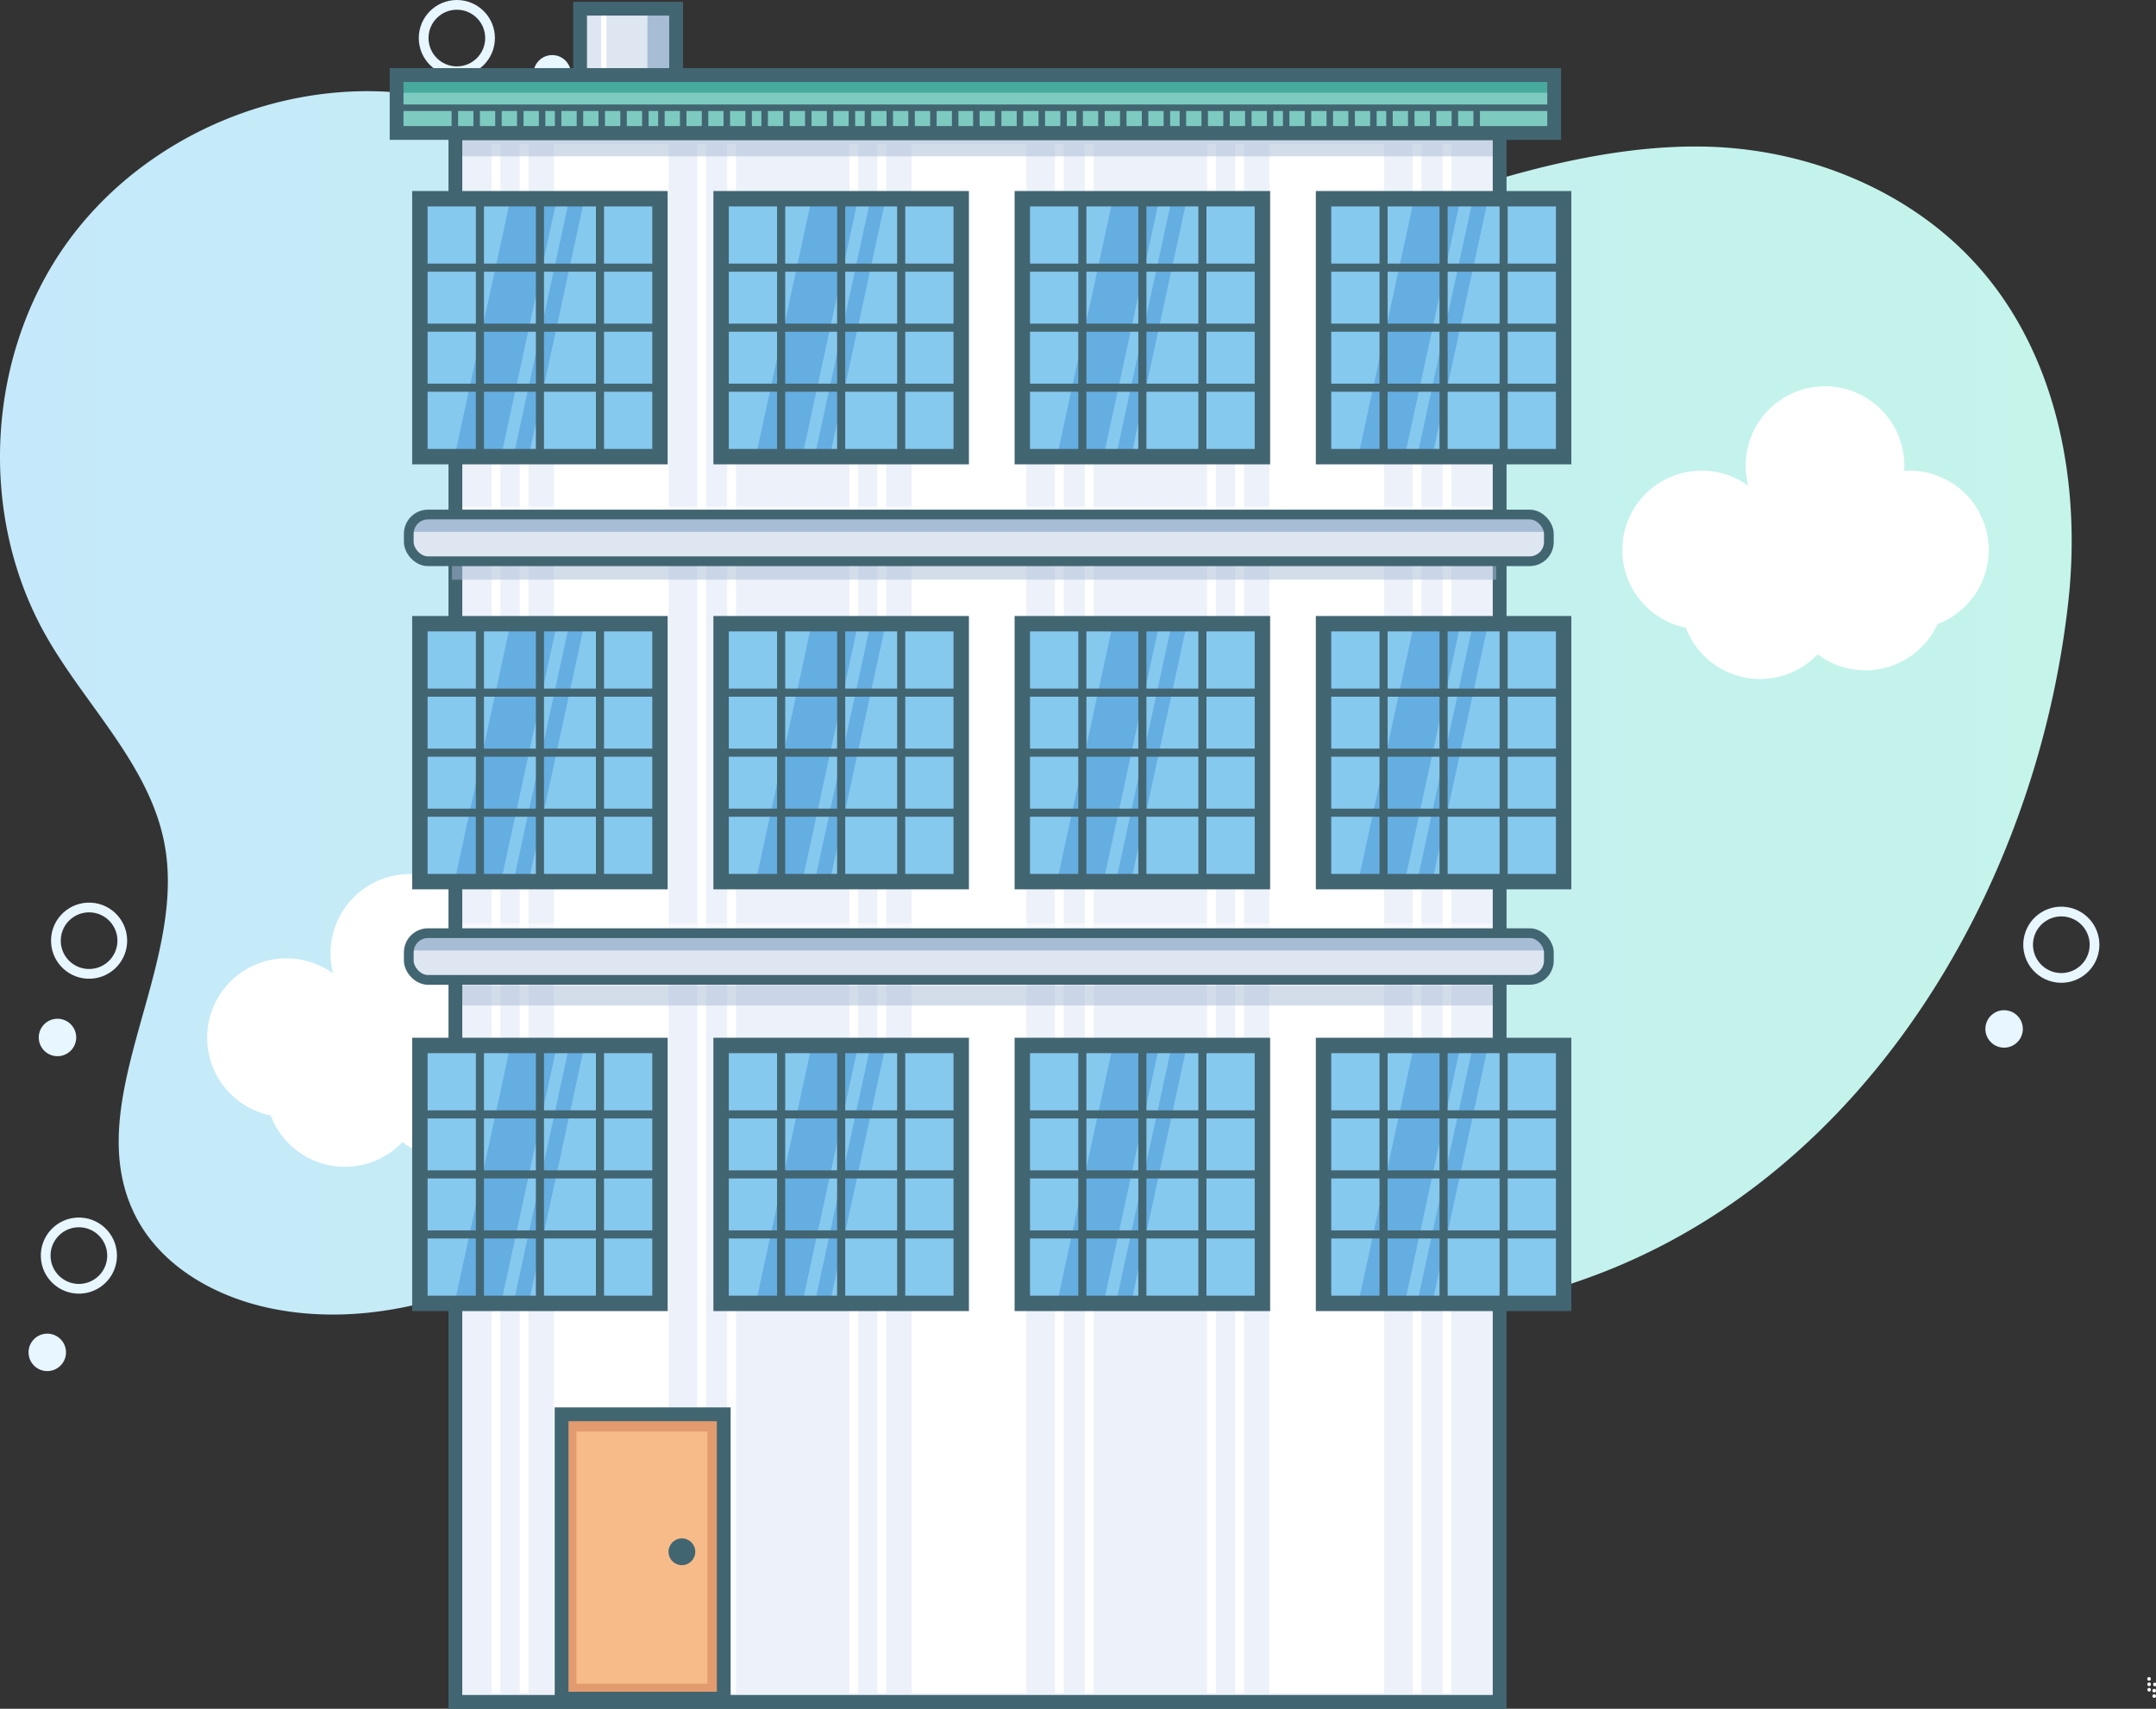 <svg xmlns="http://www.w3.org/2000/svg" xmlns:xlink="http://www.w3.org/1999/xlink" viewBox="0 0 2657.86 2106.86"><rect x="0" y="0" width="2657.86" height="2106.86" fill="#333333" stroke="none"/><defs><style>.cls-1{fill:#fff;}.cls-12,.cls-13,.cls-16,.cls-17,.cls-2,.cls-7{fill:none;stroke-miterlimit:10;}.cls-2{stroke:#e7f6ff;}.cls-13,.cls-2{stroke-width:12px;}.cls-3{fill:#e7f6ff;}.cls-4{fill:url(#linear-gradient);}.cls-5{fill:#edf1f9;}.cls-19,.cls-6{opacity:0.5;}.cls-12,.cls-13,.cls-16,.cls-17,.cls-7{stroke:#426572;}.cls-7{stroke-width:17px;}.cls-8{fill:#a7bcd5;}.cls-9{fill:#dee6f1;}.cls-10{fill:#7dcac1;}.cls-11{fill:#48a99d;}.cls-12{stroke-width:8px;}.cls-14{fill:#86c9ef;}.cls-15{fill:#65aee2;}.cls-16{stroke-width:10px;}.cls-17{stroke-width:19px;}.cls-18{fill:#f6bb89;}.cls-19{fill:#ce7c55;}.cls-20{fill:#426572;}</style><linearGradient id="linear-gradient" y1="868.86" x2="2553.89" y2="868.86" gradientUnits="userSpaceOnUse"><stop offset="0" stop-color="#c5e9fa"/><stop offset="1" stop-color="#c4f4ea"/></linearGradient></defs><title>Asset 670</title><g id="Layer_2" data-name="Layer 2"><g id="Layer_1-2" data-name="Layer 1"><circle class="cls-1" cx="2655.5" cy="2077.92" r="2.23" transform="matrix(1, -0.01, 0.01, 1, -19.77, 25.51)"/><circle class="cls-1" cx="2655.57" cy="2084.61" r="2.23" transform="translate(-19.83 25.51) rotate(-0.55)"/><circle class="cls-1" cx="2655.63" cy="2091.29" r="2.23" transform="translate(-19.89 25.51) rotate(-0.55)"/><circle class="cls-1" cx="2649.24" cy="2070.1" r="2.23" transform="translate(-19.69 25.45) rotate(-0.55)"/><circle class="cls-1" cx="2649.31" cy="2076.78" r="2.23" transform="translate(-19.76 25.45) rotate(-0.55)"/><circle class="cls-1" cx="2649.37" cy="2083.47" r="2.23" transform="translate(-19.82 25.45) rotate(-0.55)"/><circle class="cls-2" cx="97.2" cy="1548.13" r="40.93" transform="translate(-66.58 5.62) rotate(-2.47)"/><circle class="cls-3" cx="58.23" cy="1667.45" r="23.09" transform="translate(-71.76 4.05) rotate(-2.47)"/><path class="cls-4" d="M2479.67,1028.36c-92.61,239.81-266.74,449.89-508.61,542.22a878.55,878.55,0,0,1-96.2,30.46c-172.56,44-361.33,28.71-520.34-51.47-67.51-34-129.07-79-196.83-112.6s-145.2-55.53-219-39c-63.5,14.27-117.07,55.13-171,91.55-127.16,85.85-280,153.8-430.61,124.31-69.19-13.55-137.52-51.1-169.69-113.83-71.13-138.7,63-303.54,35.85-457C185.88,944.83,106.47,871.3,57.12,784.67c-84.44-148.21-74.44-345.08,24.58-484s281.87-212.52,449.51-181C735.6,158.1,890.16,331.09,1088.91,392.31c124.22,38.26,259.27,26.84,378-23.54,191.82-81.4,455.34-206.26,671.2-185.92,114.79,10.81,227.37,61.77,303.13,148.69,95.72,109.82,124.48,265.72,108.51,410.53A1148,1148,0,0,1,2479.67,1028.36Z"/><circle class="cls-2" cx="563.2" cy="46.93" r="40.93"/><circle class="cls-3" cx="680.74" cy="91" r="23.09"/><circle class="cls-2" cx="2541.19" cy="1164.86" r="40.93" transform="translate(810.26 3359.95) rotate(-76.37)"/><circle class="cls-3" cx="2470.66" cy="1268.69" r="23.09" transform="translate(655.44 3370.76) rotate(-76.37)"/><circle class="cls-2" cx="109.8" cy="1159.84" r="40.93" transform="translate(-49.85 5.8) rotate(-2.47)"/><circle class="cls-3" cx="70.82" cy="1279.17" r="23.09" transform="translate(-55.02 4.24) rotate(-2.47)"/><circle class="cls-2" cx="1442.16" cy="300.32" r="40.93" transform="translate(88.93 882.38) rotate(-35.04)"/><circle class="cls-3" cx="1320.62" cy="331.71" r="23.09" transform="translate(48.88 818.29) rotate(-35.04)"/><path class="cls-1" d="M2451.64,678.07a97.81,97.81,0,0,0-97.81-97.81c-2.16,0-4.31.08-6.44.22.14-2.13.22-4.28.22-6.44a97.81,97.81,0,1,0-192.42,24.86,97.81,97.81,0,1,0-76.95,175,97.82,97.82,0,0,0,162.42,32.88,97.83,97.83,0,0,0,147.85-37.27A97.84,97.84,0,0,0,2451.64,678.07Z"/><path class="cls-1" d="M707.09,1279.47a97.81,97.81,0,0,0-97.81-97.81c-2.16,0-4.31.08-6.44.22.14-2.13.22-4.28.22-6.44a97.81,97.81,0,1,0-192.42,24.86,97.81,97.81,0,1,0-76.95,175,97.82,97.82,0,0,0,162.42,32.88A97.83,97.83,0,0,0,644,1370.94,97.84,97.84,0,0,0,707.09,1279.47Z"/><rect class="cls-5" x="564.84" y="1197.48" width="1287.34" height="906.31"/><rect class="cls-5" x="564.84" y="166.63" width="1287.34" height="485.44"/><rect class="cls-5" x="564.84" y="680.49" width="1287.34" height="485.44"/><rect class="cls-1" x="499.6" y="361.13" width="508" height="141.33" transform="translate(1185.39 -321.81) rotate(90)"/><rect class="cls-1" x="647.85" y="426.41" width="508" height="10.75" transform="translate(1333.64 -470.06) rotate(90)"/><rect class="cls-1" x="392.07" y="426.41" width="508" height="10.75" transform="translate(1077.86 -214.28) rotate(90)"/><rect class="cls-1" x="357.5" y="426.41" width="508" height="10.75" transform="translate(1043.29 -179.71) rotate(90)"/><rect class="cls-1" x="610.98" y="426.41" width="508" height="10.75" transform="translate(1296.77 -433.19) rotate(90)"/><rect class="cls-1" x="940.6" y="361.13" width="508" height="141.33" transform="translate(1626.39 -762.81) rotate(90)"/><rect class="cls-1" x="1088.85" y="426.41" width="508" height="10.75" transform="translate(1774.64 -911.06) rotate(90)"/><rect class="cls-1" x="833.07" y="426.41" width="508" height="10.75" transform="translate(1518.86 -655.28) rotate(90)"/><rect class="cls-1" x="798.5" y="426.41" width="508" height="10.75" transform="translate(1484.29 -620.71) rotate(90)"/><rect class="cls-1" x="1051.98" y="426.41" width="508" height="10.75" transform="translate(1737.77 -874.19) rotate(90)"/><rect class="cls-1" x="1381.6" y="361.13" width="508" height="141.33" transform="translate(2067.39 -1203.81) rotate(90)"/><rect class="cls-1" x="1529.85" y="426.41" width="508" height="10.75" transform="translate(2215.64 -1352.06) rotate(90)"/><rect class="cls-1" x="1274.07" y="426.41" width="508" height="10.75" transform="translate(1959.86 -1096.28) rotate(90)"/><rect class="cls-1" x="1239.5" y="426.41" width="508" height="10.75" transform="translate(1925.29 -1061.71) rotate(90)"/><rect class="cls-1" x="1492.98" y="426.41" width="508" height="10.75" transform="translate(2178.77 -1315.19) rotate(90)"/><rect class="cls-1" x="499.6" y="849.13" width="508" height="141.33" transform="translate(1673.39 166.19) rotate(90)"/><rect class="cls-1" x="647.85" y="914.41" width="508" height="10.75" transform="translate(1821.64 17.94) rotate(90)"/><rect class="cls-1" x="392.07" y="914.41" width="508" height="10.75" transform="translate(1565.86 273.72) rotate(90)"/><rect class="cls-1" x="357.5" y="914.41" width="508" height="10.75" transform="translate(1531.29 308.29) rotate(90)"/><rect class="cls-1" x="610.98" y="914.41" width="508" height="10.75" transform="translate(1784.77 54.81) rotate(90)"/><rect class="cls-1" x="940.6" y="849.13" width="508" height="141.33" transform="translate(2114.39 -274.81) rotate(90)"/><rect class="cls-1" x="1088.85" y="914.41" width="508" height="10.75" transform="translate(2262.64 -423.06) rotate(90)"/><rect class="cls-1" x="833.07" y="914.41" width="508" height="10.75" transform="translate(2006.86 -167.28) rotate(90)"/><rect class="cls-1" x="798.5" y="914.41" width="508" height="10.75" transform="translate(1972.29 -132.71) rotate(90)"/><rect class="cls-1" x="1051.98" y="914.41" width="508" height="10.75" transform="translate(2225.77 -386.19) rotate(90)"/><rect class="cls-1" x="1381.6" y="849.13" width="508" height="141.33" transform="translate(2555.39 -715.81) rotate(90)"/><rect class="cls-1" x="1529.85" y="914.41" width="508" height="10.75" transform="translate(2703.64 -864.06) rotate(90)"/><rect class="cls-1" x="1274.07" y="914.41" width="508" height="10.75" transform="translate(2447.86 -608.28) rotate(90)"/><rect class="cls-1" x="1239.5" y="914.41" width="508" height="10.75" transform="translate(2413.29 -573.71) rotate(90)"/><rect class="cls-1" x="1492.98" y="914.41" width="508" height="10.75" transform="translate(2666.77 -827.19) rotate(90)"/><rect class="cls-1" x="315.15" y="1578.81" width="876.91" height="141.33" transform="translate(2403.08 895.87) rotate(90)"/><rect class="cls-1" x="463.39" y="1644.1" width="876.91" height="10.75" transform="translate(2551.32 747.63) rotate(90)"/><rect class="cls-1" x="207.61" y="1644.1" width="876.91" height="10.75" transform="translate(2295.54 1003.41) rotate(90)"/><rect class="cls-1" x="173.05" y="1644.1" width="876.91" height="10.75" transform="translate(2260.98 1037.97) rotate(90)"/><rect class="cls-1" x="426.52" y="1644.1" width="876.91" height="10.75" transform="translate(2514.45 784.5) rotate(90)"/><rect class="cls-1" x="756.15" y="1578.81" width="876.91" height="141.33" transform="translate(2844.08 454.87) rotate(90)"/><rect class="cls-1" x="904.39" y="1644.1" width="876.91" height="10.75" transform="translate(2992.32 306.63) rotate(90)"/><rect class="cls-1" x="648.61" y="1644.1" width="876.91" height="10.75" transform="translate(2736.54 562.41) rotate(90)"/><rect class="cls-1" x="614.05" y="1644.1" width="876.91" height="10.75" transform="translate(2701.98 596.97) rotate(90)"/><rect class="cls-1" x="867.52" y="1644.1" width="876.91" height="10.75" transform="translate(2955.45 343.5) rotate(90)"/><rect class="cls-1" x="1197.15" y="1578.81" width="876.91" height="141.33" transform="translate(3285.08 13.87) rotate(90)"/><rect class="cls-1" x="1345.39" y="1644.1" width="876.91" height="10.75" transform="translate(3433.32 -134.37) rotate(90)"/><rect class="cls-1" x="1089.61" y="1644.1" width="876.91" height="10.75" transform="translate(3177.54 121.41) rotate(90)"/><rect class="cls-1" x="1055.05" y="1644.1" width="876.91" height="10.75" transform="translate(3142.98 155.97) rotate(90)"/><rect class="cls-1" x="1308.52" y="1644.1" width="876.91" height="10.75" transform="translate(3396.45 -97.5) rotate(90)"/><g class="cls-6"><rect class="cls-1" x="557.16" y="1138.28" width="1287.34" height="24.58"/></g><rect class="cls-7" x="561.39" y="678.18" width="1287.34" height="485.44"/><g class="cls-6"><rect class="cls-8" x="557.16" y="168.16" width="1287.34" height="24.58"/></g><g class="cls-6"><rect class="cls-8" x="557.16" y="690.16" width="1287.34" height="24.58"/></g><g class="cls-6"><rect class="cls-8" x="557.16" y="1215.16" width="1287.34" height="24.58"/></g><g class="cls-6"><rect class="cls-1" x="557.16" y="624.42" width="1287.34" height="24.58"/></g><rect class="cls-7" x="561.39" y="164.32" width="1287.34" height="485.44"/><rect class="cls-9" x="716.92" y="10.7" width="118.35" height="109.35"/><polygon class="cls-1" points="839.47 120.47 839.47 121.31 741.13 121.31 741.13 11.96 747.6 11.96 747.6 120.47 839.47 120.47"/><rect class="cls-8" x="767.81" y="43.95" width="92.98" height="32.35" transform="translate(874.43 -754.18) rotate(90)"/><rect class="cls-7" x="715.12" y="10.7" width="118.35" height="109.35"/><rect class="cls-10" x="490.92" y="94.42" width="1427.05" height="71.43"/><rect class="cls-11" x="493.38" y="92.12" width="1427.05" height="22.28"/><rect class="cls-7" x="488.91" y="92.5" width="1427.05" height="71.43"/><line class="cls-12" x1="489.3" y1="132.83" x2="1917.97" y2="132.83"/><line class="cls-12" x1="560.73" y1="131.29" x2="560.73" y2="164.32"/><line class="cls-12" x1="587.62" y1="131.29" x2="587.62" y2="164.32"/><line class="cls-12" x1="614.5" y1="131.29" x2="614.5" y2="164.32"/><line class="cls-12" x1="641.38" y1="131.29" x2="641.38" y2="164.32"/><line class="cls-12" x1="668.27" y1="131.29" x2="668.27" y2="164.32"/><line class="cls-12" x1="688.05" y1="131.29" x2="688.05" y2="164.32"/><line class="cls-12" x1="714.93" y1="131.29" x2="714.93" y2="164.32"/><line class="cls-12" x1="741.81" y1="131.29" x2="741.81" y2="164.32"/><line class="cls-12" x1="768.7" y1="131.29" x2="768.7" y2="164.32"/><line class="cls-12" x1="795.58" y1="131.29" x2="795.58" y2="164.32"/><line class="cls-12" x1="815.36" y1="131.29" x2="815.36" y2="164.32"/><line class="cls-12" x1="842.24" y1="131.29" x2="842.24" y2="164.32"/><line class="cls-12" x1="869.13" y1="131.29" x2="869.13" y2="164.32"/><line class="cls-12" x1="896.01" y1="131.29" x2="896.01" y2="164.32"/><line class="cls-12" x1="922.89" y1="131.29" x2="922.89" y2="164.32"/><line class="cls-12" x1="942.67" y1="131.29" x2="942.67" y2="164.32"/><line class="cls-12" x1="969.56" y1="131.29" x2="969.56" y2="164.32"/><line class="cls-12" x1="996.44" y1="131.29" x2="996.44" y2="164.32"/><line class="cls-12" x1="1023.32" y1="131.29" x2="1023.32" y2="164.32"/><line class="cls-12" x1="1050.21" y1="131.29" x2="1050.21" y2="164.32"/><line class="cls-12" x1="1069.99" y1="131.29" x2="1069.99" y2="164.32"/><line class="cls-12" x1="1096.87" y1="131.29" x2="1096.87" y2="164.32"/><line class="cls-12" x1="1123.75" y1="131.29" x2="1123.75" y2="164.32"/><line class="cls-12" x1="1150.64" y1="131.29" x2="1150.64" y2="164.32"/><line class="cls-12" x1="1177.52" y1="131.29" x2="1177.52" y2="164.32"/><line class="cls-12" x1="1203.64" y1="131.29" x2="1203.64" y2="164.32"/><line class="cls-12" x1="1230.52" y1="131.29" x2="1230.52" y2="164.32"/><line class="cls-12" x1="1257.4" y1="131.29" x2="1257.4" y2="164.32"/><line class="cls-12" x1="1284.29" y1="131.29" x2="1284.29" y2="164.32"/><line class="cls-12" x1="1311.17" y1="131.29" x2="1311.17" y2="164.32"/><line class="cls-12" x1="1330.95" y1="131.29" x2="1330.95" y2="164.32"/><line class="cls-12" x1="1357.83" y1="131.29" x2="1357.83" y2="164.32"/><line class="cls-12" x1="1384.72" y1="131.29" x2="1384.72" y2="164.32"/><line class="cls-12" x1="1411.6" y1="131.29" x2="1411.6" y2="164.32"/><line class="cls-12" x1="1438.48" y1="131.29" x2="1438.48" y2="164.32"/><line class="cls-12" x1="1458.26" y1="131.29" x2="1458.26" y2="164.32"/><line class="cls-12" x1="1485.15" y1="131.29" x2="1485.15" y2="164.32"/><line class="cls-12" x1="1512.03" y1="131.29" x2="1512.03" y2="164.32"/><line class="cls-12" x1="1538.91" y1="131.29" x2="1538.91" y2="164.32"/><line class="cls-12" x1="1565.8" y1="131.29" x2="1565.8" y2="164.32"/><line class="cls-12" x1="1585.58" y1="131.29" x2="1585.58" y2="164.32"/><line class="cls-12" x1="1612.46" y1="131.29" x2="1612.46" y2="164.32"/><line class="cls-12" x1="1639.34" y1="131.29" x2="1639.34" y2="164.32"/><line class="cls-12" x1="1666.23" y1="131.29" x2="1666.23" y2="164.32"/><line class="cls-12" x1="1693.11" y1="131.29" x2="1693.11" y2="164.32"/><line class="cls-12" x1="1712.89" y1="131.29" x2="1712.89" y2="164.32"/><line class="cls-12" x1="1739.77" y1="131.29" x2="1739.77" y2="164.32"/><line class="cls-12" x1="1766.66" y1="131.29" x2="1766.66" y2="164.32"/><line class="cls-12" x1="1793.54" y1="131.29" x2="1793.54" y2="164.32"/><line class="cls-12" x1="1820.42" y1="131.29" x2="1820.42" y2="164.32"/><rect class="cls-7" x="561.39" y="1192.04" width="1287.34" height="906.31"/><rect class="cls-9" x="499.95" y="1149.48" width="1405.48" height="57.62" rx="23.76" ry="23.76"/><path class="cls-8" d="M518.07,1153.75H1893.62a15,15,0,0,1,15,15v3.18a0,0,0,0,1,0,0H503.11a0,0,0,0,1,0,0v-3.18A15,15,0,0,1,518.07,1153.75Z"/><rect class="cls-13" x="503.92" y="1150.55" width="1405.48" height="57.62" rx="23.76" ry="23.76"/><rect class="cls-9" x="499.95" y="633.32" width="1405.48" height="57.62" rx="23.76" ry="23.76"/><path class="cls-8" d="M518.07,637.59H1893.62a15,15,0,0,1,15,15v3.18a0,0,0,0,1,0,0H503.11a0,0,0,0,1,0,0v-3.18a15,15,0,0,1,15-15Z"/><rect class="cls-13" x="503.92" y="634.39" width="1405.48" height="57.62" rx="23.76" ry="23.76"/><rect class="cls-14" x="512.13" y="249.79" width="296" height="318"/><polygon class="cls-15" points="686.84 243.79 617.95 561.79 560.65 561.79 629.54 243.79 686.84 243.79"/><polygon class="cls-15" points="720.8 243.79 651.9 561.79 633.25 561.79 702.14 243.79 720.8 243.79"/><line class="cls-16" x1="591.62" y1="240.86" x2="591.62" y2="567.18"/><line class="cls-16" x1="665.62" y1="240.86" x2="665.62" y2="567.18"/><line class="cls-16" x1="739.62" y1="240.86" x2="739.62" y2="567.18"/><line class="cls-16" x1="818.13" y1="330.02" x2="513.12" y2="330.02"/><line class="cls-16" x1="818.13" y1="404.02" x2="513.12" y2="404.02"/><line class="cls-16" x1="818.13" y1="478.02" x2="513.12" y2="478.02"/><rect class="cls-17" x="517.62" y="245.02" width="296" height="318"/><rect class="cls-14" x="883.46" y="249.79" width="296" height="318"/><polygon class="cls-15" points="1058.17 243.79 989.28 561.79 931.98 561.79 1000.87 243.79 1058.17 243.79"/><polygon class="cls-15" points="1092.13 243.79 1023.23 561.79 1004.58 561.79 1073.47 243.79 1092.13 243.79"/><line class="cls-16" x1="962.96" y1="240.86" x2="962.96" y2="567.18"/><line class="cls-16" x1="1036.96" y1="240.86" x2="1036.96" y2="567.18"/><line class="cls-16" x1="1110.96" y1="240.86" x2="1110.96" y2="567.18"/><line class="cls-16" x1="1189.46" y1="330.02" x2="884.45" y2="330.02"/><line class="cls-16" x1="1189.46" y1="404.02" x2="884.45" y2="404.02"/><line class="cls-16" x1="1189.46" y1="478.02" x2="884.45" y2="478.02"/><rect class="cls-17" x="888.96" y="245.02" width="296" height="318"/><rect class="cls-14" x="1254.8" y="249.79" width="296" height="318"/><polygon class="cls-15" points="1429.51 243.79 1360.62 561.79 1303.32 561.79 1372.21 243.79 1429.51 243.79"/><polygon class="cls-15" points="1463.47 243.79 1394.57 561.79 1375.92 561.79 1444.81 243.79 1463.47 243.79"/><line class="cls-16" x1="1334.29" y1="240.86" x2="1334.29" y2="567.18"/><line class="cls-16" x1="1408.29" y1="240.86" x2="1408.29" y2="567.18"/><line class="cls-16" x1="1482.29" y1="240.86" x2="1482.29" y2="567.18"/><line class="cls-16" x1="1560.8" y1="330.02" x2="1255.78" y2="330.02"/><line class="cls-16" x1="1560.8" y1="404.02" x2="1255.78" y2="404.02"/><line class="cls-16" x1="1560.8" y1="478.02" x2="1255.78" y2="478.02"/><rect class="cls-17" x="1260.29" y="245.02" width="296" height="318"/><rect class="cls-14" x="1626.13" y="249.79" width="296" height="318"/><polygon class="cls-15" points="1800.84 243.79 1731.95 561.79 1674.65 561.79 1743.54 243.79 1800.84 243.79"/><polygon class="cls-15" points="1834.8 243.79 1765.9 561.79 1747.25 561.79 1816.14 243.79 1834.8 243.79"/><line class="cls-16" x1="1705.62" y1="240.86" x2="1705.62" y2="567.18"/><line class="cls-16" x1="1779.62" y1="240.86" x2="1779.62" y2="567.18"/><line class="cls-16" x1="1853.62" y1="240.86" x2="1853.62" y2="567.18"/><line class="cls-16" x1="1932.13" y1="330.02" x2="1627.12" y2="330.02"/><line class="cls-16" x1="1932.13" y1="404.02" x2="1627.12" y2="404.02"/><line class="cls-16" x1="1932.13" y1="478.02" x2="1627.12" y2="478.02"/><rect class="cls-17" x="1631.62" y="245.02" width="296" height="318"/><rect class="cls-14" x="512.13" y="773.79" width="296" height="318"/><polygon class="cls-15" points="686.84 767.79 617.95 1085.79 560.65 1085.79 629.54 767.79 686.84 767.79"/><polygon class="cls-15" points="720.8 767.79 651.9 1085.79 633.25 1085.79 702.14 767.79 720.8 767.79"/><line class="cls-16" x1="591.62" y1="764.86" x2="591.62" y2="1091.18"/><line class="cls-16" x1="665.62" y1="764.86" x2="665.62" y2="1091.18"/><line class="cls-16" x1="739.62" y1="764.86" x2="739.62" y2="1091.18"/><line class="cls-16" x1="818.13" y1="854.02" x2="513.12" y2="854.02"/><line class="cls-16" x1="818.13" y1="928.02" x2="513.12" y2="928.02"/><line class="cls-16" x1="818.13" y1="1002.02" x2="513.12" y2="1002.02"/><rect class="cls-17" x="517.62" y="769.02" width="296" height="318"/><rect class="cls-14" x="883.46" y="773.79" width="296" height="318"/><polygon class="cls-15" points="1058.17 767.79 989.28 1085.79 931.98 1085.79 1000.87 767.79 1058.17 767.79"/><polygon class="cls-15" points="1092.13 767.79 1023.23 1085.79 1004.58 1085.79 1073.47 767.79 1092.13 767.79"/><line class="cls-16" x1="962.96" y1="764.86" x2="962.96" y2="1091.18"/><line class="cls-16" x1="1036.96" y1="764.86" x2="1036.96" y2="1091.18"/><line class="cls-16" x1="1110.96" y1="764.86" x2="1110.96" y2="1091.18"/><line class="cls-16" x1="1189.46" y1="854.02" x2="884.45" y2="854.02"/><line class="cls-16" x1="1189.46" y1="928.02" x2="884.45" y2="928.02"/><line class="cls-16" x1="1189.46" y1="1002.02" x2="884.45" y2="1002.02"/><rect class="cls-17" x="888.96" y="769.02" width="296" height="318"/><rect class="cls-14" x="1254.8" y="773.79" width="296" height="318"/><polygon class="cls-15" points="1429.51 767.79 1360.62 1085.79 1303.32 1085.79 1372.21 767.79 1429.51 767.79"/><polygon class="cls-15" points="1463.47 767.79 1394.57 1085.79 1375.92 1085.79 1444.81 767.79 1463.47 767.79"/><line class="cls-16" x1="1334.29" y1="764.86" x2="1334.29" y2="1091.18"/><line class="cls-16" x1="1408.29" y1="764.86" x2="1408.29" y2="1091.18"/><line class="cls-16" x1="1482.29" y1="764.86" x2="1482.29" y2="1091.18"/><line class="cls-16" x1="1560.8" y1="854.02" x2="1255.78" y2="854.02"/><line class="cls-16" x1="1560.8" y1="928.02" x2="1255.78" y2="928.02"/><line class="cls-16" x1="1560.8" y1="1002.02" x2="1255.78" y2="1002.02"/><rect class="cls-17" x="1260.29" y="769.02" width="296" height="318"/><rect class="cls-14" x="1626.13" y="773.79" width="296" height="318"/><polygon class="cls-15" points="1800.84 767.79 1731.95 1085.79 1674.65 1085.79 1743.54 767.79 1800.84 767.79"/><polygon class="cls-15" points="1834.8 767.79 1765.9 1085.79 1747.25 1085.79 1816.14 767.79 1834.8 767.79"/><line class="cls-16" x1="1705.62" y1="764.86" x2="1705.62" y2="1091.18"/><line class="cls-16" x1="1779.62" y1="764.86" x2="1779.62" y2="1091.18"/><line class="cls-16" x1="1853.62" y1="764.86" x2="1853.62" y2="1091.18"/><line class="cls-16" x1="1932.13" y1="854.02" x2="1627.12" y2="854.02"/><line class="cls-16" x1="1932.13" y1="928.02" x2="1627.12" y2="928.02"/><line class="cls-16" x1="1932.13" y1="1002.02" x2="1627.12" y2="1002.02"/><rect class="cls-17" x="1631.62" y="769.02" width="296" height="318"/><rect class="cls-14" x="512.13" y="1293.79" width="296" height="318"/><polygon class="cls-15" points="686.84 1287.79 617.95 1605.79 560.65 1605.79 629.54 1287.79 686.84 1287.79"/><polygon class="cls-15" points="720.8 1287.79 651.9 1605.79 633.25 1605.79 702.14 1287.79 720.8 1287.79"/><line class="cls-16" x1="591.62" y1="1284.86" x2="591.62" y2="1611.18"/><line class="cls-16" x1="665.62" y1="1284.86" x2="665.62" y2="1611.18"/><line class="cls-16" x1="739.62" y1="1284.86" x2="739.62" y2="1611.18"/><line class="cls-16" x1="818.13" y1="1374.02" x2="513.12" y2="1374.02"/><line class="cls-16" x1="818.13" y1="1448.02" x2="513.12" y2="1448.02"/><line class="cls-16" x1="818.13" y1="1522.02" x2="513.12" y2="1522.02"/><rect class="cls-17" x="517.62" y="1289.02" width="296" height="318"/><rect class="cls-14" x="883.46" y="1293.79" width="296" height="318"/><polygon class="cls-15" points="1058.17 1287.79 989.28 1605.79 931.98 1605.79 1000.87 1287.79 1058.17 1287.79"/><polygon class="cls-15" points="1092.13 1287.79 1023.23 1605.79 1004.58 1605.79 1073.47 1287.79 1092.13 1287.79"/><line class="cls-16" x1="962.96" y1="1284.86" x2="962.96" y2="1611.18"/><line class="cls-16" x1="1036.96" y1="1284.86" x2="1036.96" y2="1611.18"/><line class="cls-16" x1="1110.96" y1="1284.86" x2="1110.96" y2="1611.18"/><line class="cls-16" x1="1189.46" y1="1374.02" x2="884.45" y2="1374.02"/><line class="cls-16" x1="1189.46" y1="1448.02" x2="884.45" y2="1448.02"/><line class="cls-16" x1="1189.46" y1="1522.02" x2="884.45" y2="1522.02"/><rect class="cls-17" x="888.96" y="1289.02" width="296" height="318"/><rect class="cls-14" x="1254.8" y="1293.79" width="296" height="318"/><polygon class="cls-15" points="1429.51 1287.79 1360.62 1605.79 1303.32 1605.79 1372.21 1287.79 1429.51 1287.79"/><polygon class="cls-15" points="1463.47 1287.79 1394.57 1605.79 1375.92 1605.79 1444.81 1287.79 1463.47 1287.79"/><line class="cls-16" x1="1334.29" y1="1284.86" x2="1334.29" y2="1611.18"/><line class="cls-16" x1="1408.29" y1="1284.86" x2="1408.29" y2="1611.18"/><line class="cls-16" x1="1482.29" y1="1284.86" x2="1482.29" y2="1611.18"/><line class="cls-16" x1="1560.8" y1="1374.02" x2="1255.78" y2="1374.02"/><line class="cls-16" x1="1560.8" y1="1448.02" x2="1255.78" y2="1448.02"/><line class="cls-16" x1="1560.8" y1="1522.02" x2="1255.78" y2="1522.02"/><rect class="cls-17" x="1260.29" y="1289.02" width="296" height="318"/><rect class="cls-14" x="1626.13" y="1293.79" width="296" height="318"/><polygon class="cls-15" points="1800.84 1287.79 1731.95 1605.79 1674.65 1605.79 1743.54 1287.79 1800.84 1287.79"/><polygon class="cls-15" points="1834.8 1287.79 1765.9 1605.79 1747.25 1605.79 1816.14 1287.79 1834.8 1287.79"/><line class="cls-16" x1="1705.62" y1="1284.86" x2="1705.62" y2="1611.18"/><line class="cls-16" x1="1779.62" y1="1284.86" x2="1779.62" y2="1611.18"/><line class="cls-16" x1="1853.62" y1="1284.86" x2="1853.62" y2="1611.18"/><line class="cls-16" x1="1932.13" y1="1374.02" x2="1627.12" y2="1374.02"/><line class="cls-16" x1="1932.13" y1="1448.02" x2="1627.12" y2="1448.02"/><line class="cls-16" x1="1932.13" y1="1522.02" x2="1627.12" y2="1522.02"/><rect class="cls-17" x="1631.62" y="1289.02" width="296" height="318"/><rect class="cls-18" x="691.4" y="1745.23" width="199.91" height="350.62"/><path class="cls-19" d="M691.4,1745.23v350.62H891.32V1745.23ZM872.1,2076H710.62V1765.08H872.1Z"/><rect class="cls-7" x="692.31" y="1743.79" width="199.91" height="350.62"/><circle class="cls-20" cx="840.63" cy="1913.29" r="16.5"/></g></g></svg>